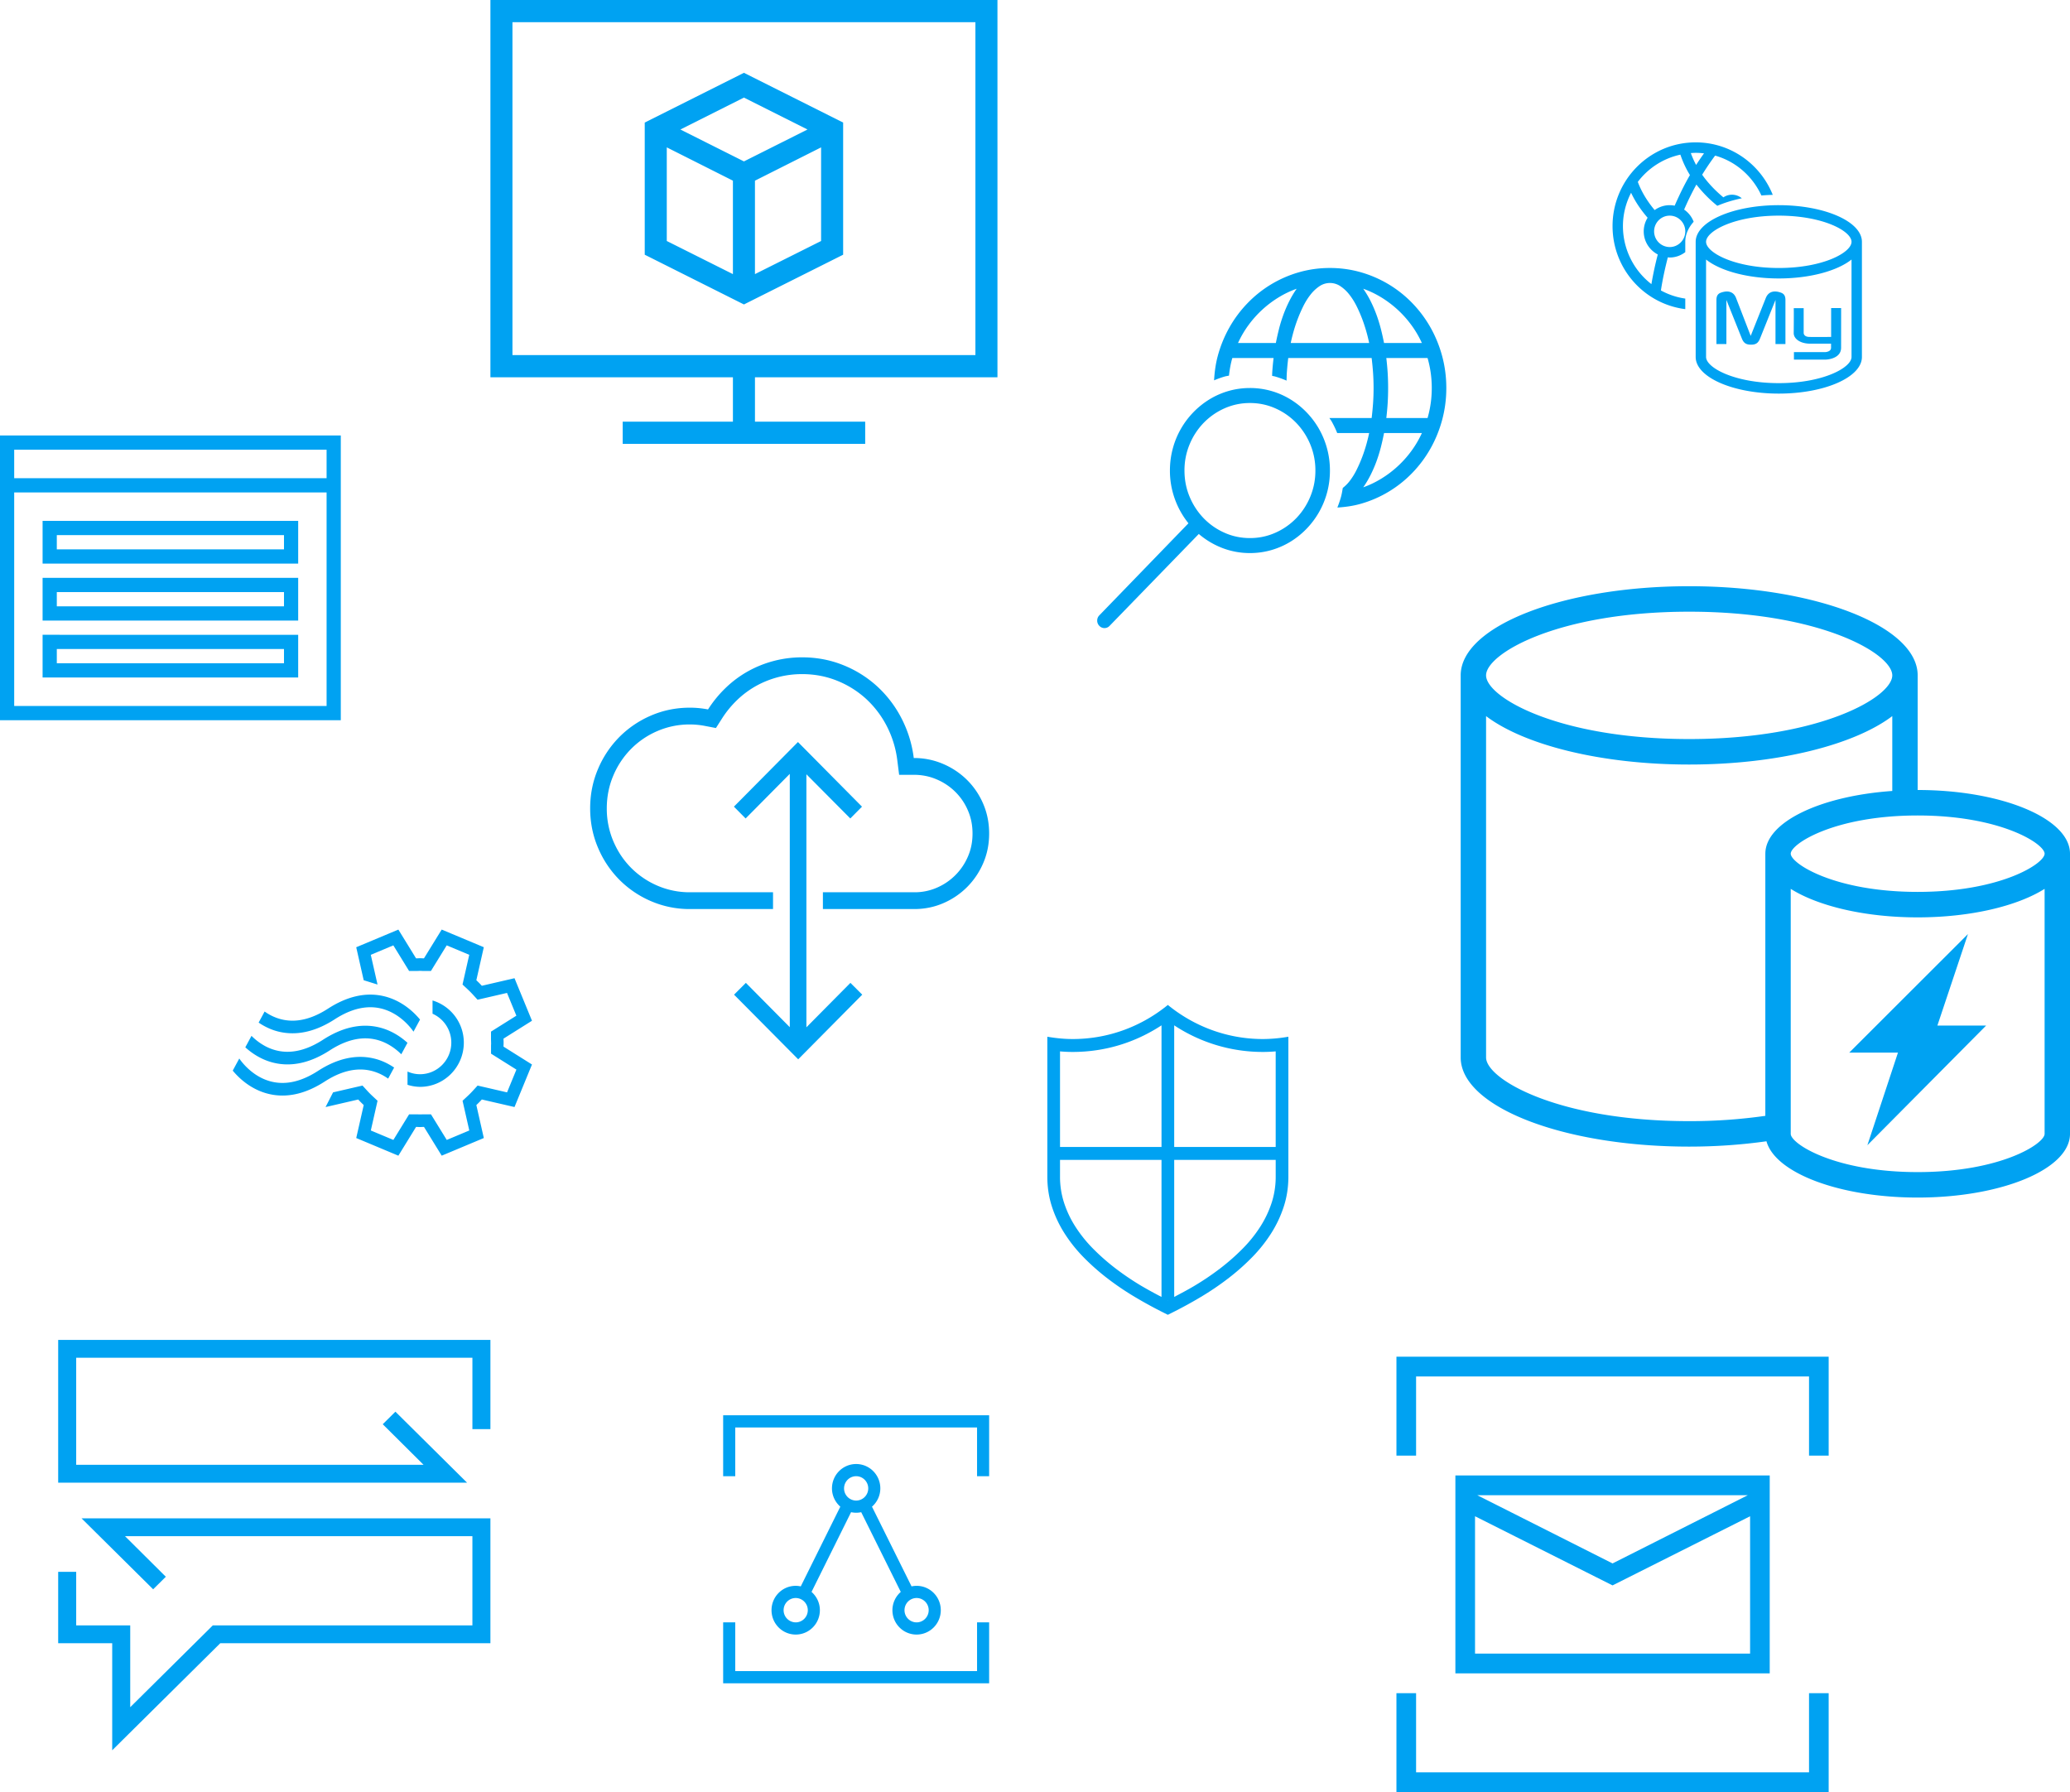 <svg xmlns="http://www.w3.org/2000/svg" viewBox="0 0 268 232">
    <g fill="#00A2F2">
        <path d="M63.493 48.84H94.89v5.745H80.62v2.873h31.395v-2.873h-14.27v-5.746h31.395V0H63.493v48.84zm2.855-45.967h59.937v43.093H66.348V2.873zm42.812 30.1l-12.844 6.44-12.843-6.44V15.866l12.843-6.441 12.844 6.441v17.105zM86.327 19.078v12.12l8.562 4.287V23.388l-8.562-4.31zm18.218-2.313l-8.229-4.131-8.228 4.131 8.228 4.129 8.229-4.129zm-6.802 18.72l8.563-4.286v-12.12l-8.563 4.31v12.097zM0 56.374v36.86h44.123v-36.86H0zm42.284 35.017H1.838V63.746h40.446v27.645zM1.838 61.903v-3.686h40.446v3.686H1.838zm34.93 7.372v1.843H7.355v-1.843H36.77zm1.84-1.843H5.514v5.529h33.092v-5.53zm-1.84 9.215v1.843H7.355v-1.843H36.77zm1.84-1.843H5.514v5.529h33.092v-5.53zm-1.84 9.215v1.843H7.355v-1.843H36.77zm1.84-1.843H5.514v5.529h33.092v-5.53zm12.419 56.022l-.774 1.434a6.872 6.872 0 00-.718-.446c-2.264-1.204-4.783-.928-7.49.821-2.306 1.492-4.56 2.068-6.705 1.716a9.6 9.6 0 01-.434-.084c-2.41-.54-4.009-2.12-4.774-3.044l.848-1.568c.018.028.974 1.506 2.7 2.427 2.267 1.204 4.782.93 7.49-.821 2.46-1.592 4.868-2.14 7.138-1.63 1.071.235 1.966.69 2.72 1.195zm-8.56-7.626c-2.707 1.749-5.222 2.029-7.49.82a6.886 6.886 0 01-.718-.447l-.774 1.435c.751.505 1.647.96 2.718 1.199.145.032.289.06.435.083 2.145.352 4.399-.222 6.704-1.714 2.708-1.75 5.227-2.027 7.49-.82 1.726.92 2.682 2.397 2.702 2.426l.845-1.568c-.764-.925-2.365-2.505-4.773-3.046-2.27-.509-4.678.04-7.139 1.632zm-.648 4.027c-2.707 1.75-5.222 2.027-7.49.822a7.623 7.623 0 01-1.768-1.327l-.802 1.485c.886.802 2.153 1.66 3.796 2.028.145.031.289.061.435.084 2.145.352 4.399-.224 6.704-1.716 2.708-1.75 5.227-2.025 7.49-.82a7.62 7.62 0 011.77 1.325l.802-1.485c-.888-.801-2.153-1.66-3.798-2.028-2.271-.507-4.68.04-7.139 1.632zm16.016-12.218l-1.568 2.543-.475.772h-.9a6.18 6.18 0 01-.347-.01 2.781 2.781 0 00-.332 0c-.116.007-.23.01-.347.01h-.901l-.475-.772-1.565-2.543-2.92 1.223.663 2.923.21.924-1.79-.557-.967-4.271 5.455-2.285 2.291 3.723c.086 0 .17-.002.256-.007a4.453 4.453 0 01.512-.002c.086.005.17.007.256.007l2.295-3.723 5.452 2.285-.967 4.273c.246.23.484.469.71.718l4.231-.979 2.262 5.506-3.686 2.315c0 .087 0 .172.007.258.003.087.006.172.006.259 0 .086-.003.171-.006.258-.007.087-.007.172-.007.259l3.686 2.314-2.262 5.506-4.23-.975c-.229.249-.465.49-.711.718l.968 4.27-5.452 2.284-2.294-3.722c-.086 0-.17.003-.256.008a4.46 4.46 0 01-.514.002 4.469 4.469 0 00-.256-.009l-2.29 3.723-5.456-2.285.969-4.27c-.246-.23-.485-.469-.711-.717l-4.23.978.973-1.902 2.895-.67.916-.21.636.696c.2.218.406.426.621.627l.69.643-.209.924-.662 2.923 2.92 1.223 1.564-2.543.475-.772h.901c.115 0 .23.003.347.01.055.003.11.003.167.003.055 0 .11 0 .167-.003.115-.007.23-.01.346-.01h.901l.475.772 1.568 2.543 2.918-1.223-.662-2.923-.21-.924.69-.643c.216-.201.422-.41.621-.627l.637-.696.916.21 2.897.67 1.212-2.948-2.52-1.582-.765-.48v-.908c0-.126.002-.254.012-.38l-.004-.14-.004-.199a4.14 4.14 0 01-.009-.319v-.909l.765-.48 2.52-1.581-1.212-2.948-2.897.67-.916.21-.636-.696a11.48 11.48 0 00-.621-.627l-.69-.643.209-.924.662-2.923-2.918-1.223zM56 129.514v1.716a4.095 4.095 0 012.43 3.742c0 2.254-1.818 4.09-4.05 4.09a3.977 3.977 0 01-1.62-.347v1.716a5.53 5.53 0 001.62.266c3.131 0 5.67-2.563 5.67-5.725a5.698 5.698 0 00-4.05-5.458zM230.298 26.56c-5.943 0-10.761 2.124-10.761 4.744V46.21c0 2.62 4.818 4.743 10.761 4.743s10.762-2.123 10.762-4.743V31.304c0-2.62-4.819-4.743-10.762-4.743zm0 1.356c5.748 0 9.417 2.007 9.417 3.388 0 1.38-3.669 3.388-9.417 3.388-5.748 0-9.416-2.007-9.416-3.388 0-1.381 3.668-3.388 9.416-3.388zm0 21.682c-5.748 0-9.416-2.007-9.416-3.388V33.598c1.835 1.46 5.362 2.449 9.416 2.449 4.055 0 7.582-.99 9.417-2.449V46.21c0 1.381-3.669 3.388-9.417 3.388zm-12.107-10.945a9.31 9.31 0 01-3.155-1.052c.222-1.47.538-2.892.897-4.288.08.005.157.023.24.023.762 0 1.455-.265 2.018-.696v-1.336c0-.94.392-1.816 1.085-2.597a3.372 3.372 0 00-1.235-1.574 37.068 37.068 0 011.59-3.243 16.708 16.708 0 002.697 2.745l-.001.012c.94-.403 2.007-.737 3.184-.98a1.99 1.99 0 00-1.266-.461c-.415 0-.8.127-1.12.342-1.075-.891-2.005-1.872-2.748-2.93.529-.86 1.09-1.687 1.678-2.475 2.673.75 4.843 2.67 5.991 5.164a25.6 25.6 0 011.47-.082c-1.593-3.982-5.457-6.795-9.98-6.795-5.942 0-10.761 4.854-10.761 10.841 0 5.528 4.11 10.08 9.416 10.748v-1.366zm1.346-18.868c.364 0 .723.026 1.079.066-.35.488-.693.987-1.021 1.5-.27-.5-.497-1.01-.685-1.535.207-.013.414-.031.627-.031zm-1.98.234c.308.915.715 1.8 1.236 2.644-.73 1.253-1.375 2.59-1.978 3.963a3.324 3.324 0 00-.641-.065c-.73 0-1.4.24-1.95.635l.002-.001c-.947-1.13-1.7-2.35-2.18-3.65a9.41 9.41 0 015.512-3.526zm-3.75 16.762a9.493 9.493 0 01-3.687-7.51c0-1.557.389-3.02 1.055-4.316.535 1.146 1.267 2.224 2.139 3.232a3.374 3.374 0 00-.503 1.762c0 1.307.744 2.43 1.82 2.993a44.895 44.895 0 00-.825 3.84zm.349-6.832c0-1.121.905-2.033 2.018-2.033 1.112 0 2.017.912 2.017 2.033 0 1.12-.905 2.032-2.017 2.032a2.028 2.028 0 01-2.018-2.032zm8.071 14.588h1.287V38.83l1.995 4.974c.236.603.557.816 1.19.816.632 0 .941-.214 1.177-.816l1.995-4.974v5.706h1.287V38.84c0-.556-.198-.825-.607-.964-.98-.342-1.634-.046-1.933.696l-1.957 4.908-1.896-4.908c-.285-.742-.953-1.037-1.933-.696-.409.137-.608.407-.608.963v5.697h.003zm10.004-4.646h1.288v3.143c-.012.17.05.572.754.584.36.007 2.78 0 2.802 0v-3.743h1.292c.005 0-.002 5.103-.002 5.127.007 1.258-1.392 1.532-2.038 1.552h-4.069v-.971h4.076c.829-.098.73-.561.73-.716v-.378h-2.738c-1.274-.012-2.087-.637-2.096-1.353.001-.068.03-3.214.001-3.245zm24.906 92.876l-15.37 15.485 3.96-11.987h-6.307l15.37-15.35-3.961 11.852h6.308zm-8.859-30.499V87.429c0-6.374-13.246-11.541-29.582-11.541-16.337 0-29.583 5.167-29.583 11.541v49.463c0 6.374 13.246 11.541 29.583 11.541 3.517 0 6.876-.25 10.005-.692 1.134 4.102 9.463 7.287 19.577 7.287 10.89 0 19.722-3.69 19.722-8.244v-36.272c0-4.554-8.832-8.244-19.722-8.244zm-29.582-23.083c17.013 0 26.295 5.445 26.295 8.244 0 2.8-9.282 8.244-26.295 8.244-17.014 0-26.296-5.444-26.296-8.244s9.282-8.244 26.296-8.244zm9.86 31.327v33.938a68.94 68.94 0 01-9.86.686c-17.014 0-26.296-5.445-26.296-8.244v-44.19c4.91 3.72 14.83 6.269 26.296 6.269 11.465 0 21.385-2.55 26.295-6.27v9.692c-9.322.653-16.434 4.036-16.434 8.119zm36.157 36.272c0 1.27-5.65 4.947-16.435 4.947-10.784 0-16.434-3.677-16.434-4.947v-31.718c3.533 2.222 9.571 3.69 16.434 3.69 6.864 0 12.902-1.468 16.435-3.69v31.718zm-16.435-31.326c-10.784 0-16.434-3.677-16.434-4.946 0-1.27 5.65-4.946 16.434-4.946 10.785 0 16.435 3.676 16.435 4.946 0 1.27-5.65 4.946-16.435 4.946zm-136.643 13.305l-8.291 8.368-8.306-8.368 1.53-1.527 5.685 5.737v-32.792l-5.717 5.772-1.515-1.53 8.29-8.365 8.291 8.368-1.513 1.527-5.684-5.72v32.756l5.7-5.753 1.53 1.527zm15.66-24.704a9.706 9.706 0 00-2.094-3.094 9.933 9.933 0 00-3.102-2.074 9.528 9.528 0 00-3.796-.763 15.192 15.192 0 00-1.602-5.168 14.781 14.781 0 00-3.166-4.136 14.46 14.46 0 00-4.401-2.737c-1.658-.663-3.418-.993-5.284-.993a14.373 14.373 0 00-6.961 1.781 13.987 13.987 0 00-2.888 2.127 15.208 15.208 0 00-2.334 2.837 12.4 12.4 0 00-2.346-.228c-1.782 0-3.458.34-5.032 1.019a12.954 12.954 0 00-4.11 2.787 13.078 13.078 0 00-2.762 4.15c-.672 1.585-1.01 3.28-1.01 5.078 0 1.8.336 3.491 1.01 5.08a13.09 13.09 0 002.761 4.149 12.943 12.943 0 004.111 2.787 12.574 12.574 0 005.032 1.019h10.762v-2.173H89.321a10.5 10.5 0 01-4.186-.845 10.816 10.816 0 01-3.435-2.326c-.981-.99-1.735-2.125-2.305-3.467a10.77 10.77 0 01-.835-4.224c0-1.492.282-2.915.837-4.225a10.927 10.927 0 012.305-3.467 10.744 10.744 0 013.435-2.327 10.5 10.5 0 014.184-.842c.635 0 1.29.063 1.944.189l1.425.273.785-1.23a13.039 13.039 0 012.002-2.435 11.937 11.937 0 012.445-1.8c.88-.487 1.834-.865 2.83-1.126a12.314 12.314 0 013.098-.389c1.586 0 3.097.283 4.492.841a12.39 12.39 0 013.753 2.331 12.7 12.7 0 012.703 3.535 13.132 13.132 0 011.371 4.429l.24 1.899h1.893c1.05 0 2.045.197 2.953.588a7.68 7.68 0 012.437 1.628 7.516 7.516 0 011.627 2.409c.398.92.592 1.894.592 2.978 0 1.071-.19 2.033-.579 2.941a7.647 7.647 0 01-4.046 4.074 7.17 7.17 0 01-2.908.588H106.54v2.173h11.838c1.328 0 2.58-.254 3.758-.765a9.808 9.808 0 003.09-2.1 9.89 9.89 0 002.082-3.107c.506-1.18.755-2.446.755-3.804 0-1.375-.256-2.657-.768-3.845zm59.421-57.956a16.025 16.025 0 00-1.516-3.718 15.485 15.485 0 00-2.354-3.148 15.057 15.057 0 00-3.053-2.428 15.104 15.104 0 00-3.605-1.564 14.436 14.436 0 00-4.002-.553 14.4 14.4 0 00-4.01.553 14.96 14.96 0 00-6.65 3.992 15.344 15.344 0 00-2.353 3.148 15.943 15.943 0 00-1.516 3.718c-.273 1.012-.409 2.063-.473 3.135a12.09 12.09 0 011.39-.5c.177-.05.361-.071.54-.112.087-.777.217-1.54.434-2.28h5.34a32.874 32.874 0 00-.177 1.935c-.007.124-.005.252-.01.376.125.031.257.045.383.082a12.19 12.19 0 011.484.534c.012-.33.012-.664.034-.992a37.93 37.93 0 01.185-1.935h10.798c.078.647.14 1.294.185 1.935a29.025 29.025 0 010 3.9 39.99 39.99 0 01-.185 1.934h-5.469c.09.144.196.278.281.426.275.483.518.99.729 1.517h4.136c-.08.394-.193.86-.34 1.396a19.415 19.415 0 01-.544 1.669 17.824 17.824 0 01-.744 1.707 8.48 8.48 0 01-.949 1.51c-.26.328-.542.592-.836.825-.064.37-.122.746-.218 1.107-.134.491-.3.965-.484 1.431 1.04-.066 2.058-.205 3.04-.489a14.874 14.874 0 003.604-1.564 14.993 14.993 0 003.053-2.428c.915-.944 1.7-1.994 2.354-3.148a16.072 16.072 0 001.516-3.718c.357-1.323.538-2.7.538-4.125 0-1.426-.18-2.801-.536-4.128zm-20.554-5.365c-.22.602-.411 1.212-.567 1.828a35.01 35.01 0 00-.413 1.838h-4.898c.373-.82.825-1.591 1.354-2.314a13.676 13.676 0 013.87-3.574 12.534 12.534 0 012.37-1.138 13.041 13.041 0 00-.957 1.608 16.522 16.522 0 00-.76 1.752zm.949 3.666c.077-.395.192-.859.339-1.397a19.147 19.147 0 011.288-3.376c.28-.561.595-1.064.95-1.51a4.994 4.994 0 011.153-1.077 2.41 2.41 0 012.691 0 4.94 4.94 0 011.155 1.078c.354.445.669.948.95 1.51.28.56.525 1.13.743 1.706a21.091 21.091 0 01.883 3.065h-10.152zm10.343-5.418a12.9 12.9 0 00-.957-1.608c.825.293 1.612.674 2.37 1.138.752.466 1.455.997 2.103 1.593a13.744 13.744 0 011.766 1.981c.53.723.98 1.494 1.352 2.314h-4.9a32.79 32.79 0 00-.412-1.836 19.284 19.284 0 00-.567-1.828 16.756 16.756 0 00-.755-1.754zm5.282 19.385a13.635 13.635 0 01-3.87 3.574c-.755.466-1.544.847-2.369 1.138.354-.505.67-1.04.957-1.608.282-.565.536-1.15.757-1.752.22-.602.408-1.212.567-1.828.156-.616.293-1.23.412-1.835h4.9a13.228 13.228 0 01-1.354 2.311zm2.089-4.256h-5.341a35.75 35.75 0 00.177-1.934 33.355 33.355 0 000-3.9c-.042-.642-.1-1.288-.177-1.935h5.34c.362 1.245.545 2.54.545 3.885 0 1.346-.183 2.64-.544 3.884z"/>
        <path d="M161.827 50.23a10.002 10.002 0 015.222 1.457 10.576 10.576 0 012.097 1.677 10.825 10.825 0 011.625 2.161 10.856 10.856 0 011.414 5.389c0 .982-.122 1.926-.367 2.837a10.741 10.741 0 01-2.67 4.71 10.504 10.504 0 01-2.096 1.677c-.765.464-1.59.825-2.471 1.078a9.962 9.962 0 01-2.754.38 9.863 9.863 0 01-3.523-.636 10.518 10.518 0 01-3.098-1.836l-11.55 11.897a.897.897 0 01-.661.287.898.898 0 01-.663-.287.947.947 0 01-.279-.684c0-.264.092-.491.279-.683l11.535-11.913a10.928 10.928 0 01-1.78-3.195 10.73 10.73 0 01-.618-3.632c0-.981.123-1.927.368-2.838a10.64 10.64 0 011.045-2.549 10.75 10.75 0 013.723-3.84 10.148 10.148 0 012.47-1.078 9.961 9.961 0 012.752-.378zm0 19.424a7.972 7.972 0 003.296-.69 8.622 8.622 0 002.693-1.874 8.866 8.866 0 001.818-2.777 8.717 8.717 0 00.668-3.4 8.716 8.716 0 00-.668-3.399 8.921 8.921 0 00-1.818-2.777 8.57 8.57 0 00-2.693-1.874 8.014 8.014 0 00-3.296-.69 8.014 8.014 0 00-3.295.69 8.654 8.654 0 00-2.693 1.874 8.866 8.866 0 00-1.818 2.777 8.684 8.684 0 00-.668 3.4c0 1.204.222 2.336.668 3.399a8.923 8.923 0 001.818 2.777 8.568 8.568 0 002.693 1.875c1.03.46 2.128.69 3.295.69zm1.693 64.853c-4.665 0-8.944-1.658-12.32-4.414-3.375 2.756-7.654 4.414-12.319 4.414-1.122 0-2.214-.117-3.285-.3v18.105c0 1.364.199 2.657.593 3.882a15.007 15.007 0 001.643 3.482 18.938 18.938 0 002.478 3.103 29.48 29.48 0 003.105 2.74 36.597 36.597 0 003.534 2.388c1.24.739 2.49 1.419 3.747 2.046l.504.252.503-.252a56.485 56.485 0 003.747-2.046 36.397 36.397 0 003.534-2.39 29.269 29.269 0 003.105-2.74 18.864 18.864 0 002.478-3.103 15.208 15.208 0 001.643-3.481c.398-1.224.595-2.52.595-3.881v-18.106a19.556 19.556 0 01-3.285.301zm1.642 1.598v12.373h-13.14v-15.744a20.797 20.797 0 0011.498 3.444c.533 0 1.079-.025 1.642-.073zm-26.28.073c4.137 0 8.066-1.193 11.497-3.444v15.744h-13.14v-12.373c.561.05 1.107.073 1.642.073zm5.521 28.005a28.025 28.025 0 01-2.93-2.585 17.303 17.303 0 01-2.262-2.833 13.318 13.318 0 01-1.458-3.092 10.876 10.876 0 01-.514-3.361v-2.163h13.14v17.743a55.906 55.906 0 01-2.602-1.427 35.313 35.313 0 01-3.374-2.282zm6.797 4.159l-.03-.017h.061l-.03.017zm13.451-12.674a13.626 13.626 0 01-1.462 3.098 17.299 17.299 0 01-2.26 2.83c-.905.921-1.89 1.79-2.932 2.587a34.735 34.735 0 01-3.375 2.282c-.851.508-1.727.967-2.599 1.425v-17.74h13.14v2.162a10.933 10.933 0 01-.512 3.356zm-36.588 27.547H93.626v7.884h1.566v-6.307h31.306v6.307h1.565v-7.884zm0 26.807h-1.565v6.308H95.192v-6.308h-1.566v7.885h34.437v-7.885zm-9.392-4.73a3.19 3.19 0 00-.654.07l-5.122-10.319a3.149 3.149 0 001.08-2.367c0-1.742-1.4-3.153-3.13-3.153s-3.13 1.41-3.13 3.153c0 .948.423 1.788 1.08 2.367l-5.121 10.321a3.11 3.11 0 00-.656-.073c-1.73 0-3.13 1.412-3.13 3.154 0 1.743 1.4 3.154 3.13 3.154s3.13-1.411 3.13-3.154c0-.947-.423-1.788-1.08-2.367l5.12-10.32c.214.045.431.072.657.072.225 0 .443-.027.654-.07l5.122 10.32a3.143 3.143 0 00-1.08 2.365c0 1.743 1.4 3.154 3.13 3.154s3.131-1.411 3.131-3.154c0-1.742-1.4-3.153-3.13-3.153zm-15.653 4.73a1.574 1.574 0 01-1.565-1.577c0-.869.703-1.577 1.565-1.577.863 0 1.566.708 1.566 1.577 0 .87-.703 1.577-1.566 1.577zm6.262-17.346c0-.869.702-1.577 1.565-1.577.862 0 1.565.708 1.565 1.577 0 .87-.703 1.577-1.565 1.577a1.574 1.574 0 01-1.566-1.577zm9.391 17.346a1.574 1.574 0 01-1.565-1.577c0-.869.703-1.577 1.565-1.577.863 0 1.566.708 1.566 1.577 0 .87-.703 1.577-1.566 1.577zm118.084-34.396h-55.96v12.812h2.544v-10.25h50.873v10.25h2.543v-12.812zm-7.63 15.375h-40.699v25.624h40.698v-25.624zm-2.842 2.562l-17.508 8.828-17.508-8.828h35.016zm-17.508 11.672l17.806-8.948v17.776H190.97v-17.779l17.805 8.951zm27.98 13.953h-2.543v10.25h-50.873v-10.25h-2.544V232h55.96v-12.812zM61.162 185.006v-9.238H9.865v13.857H54.84l-5.286-5.254 1.639-1.624 9.275 9.188H7.533v-18.477h55.96v11.548h-2.331zm-50.605 11.548l9.273 9.186 1.64-1.624-5.284-5.252h44.976v11.548H27.553l-.683.677-10.01 9.915v-10.592H9.865v-6.929H7.533v9.239h6.995v13.858l13.99-13.858h34.975v-16.168H10.557z"/>
    </g>
</svg>
